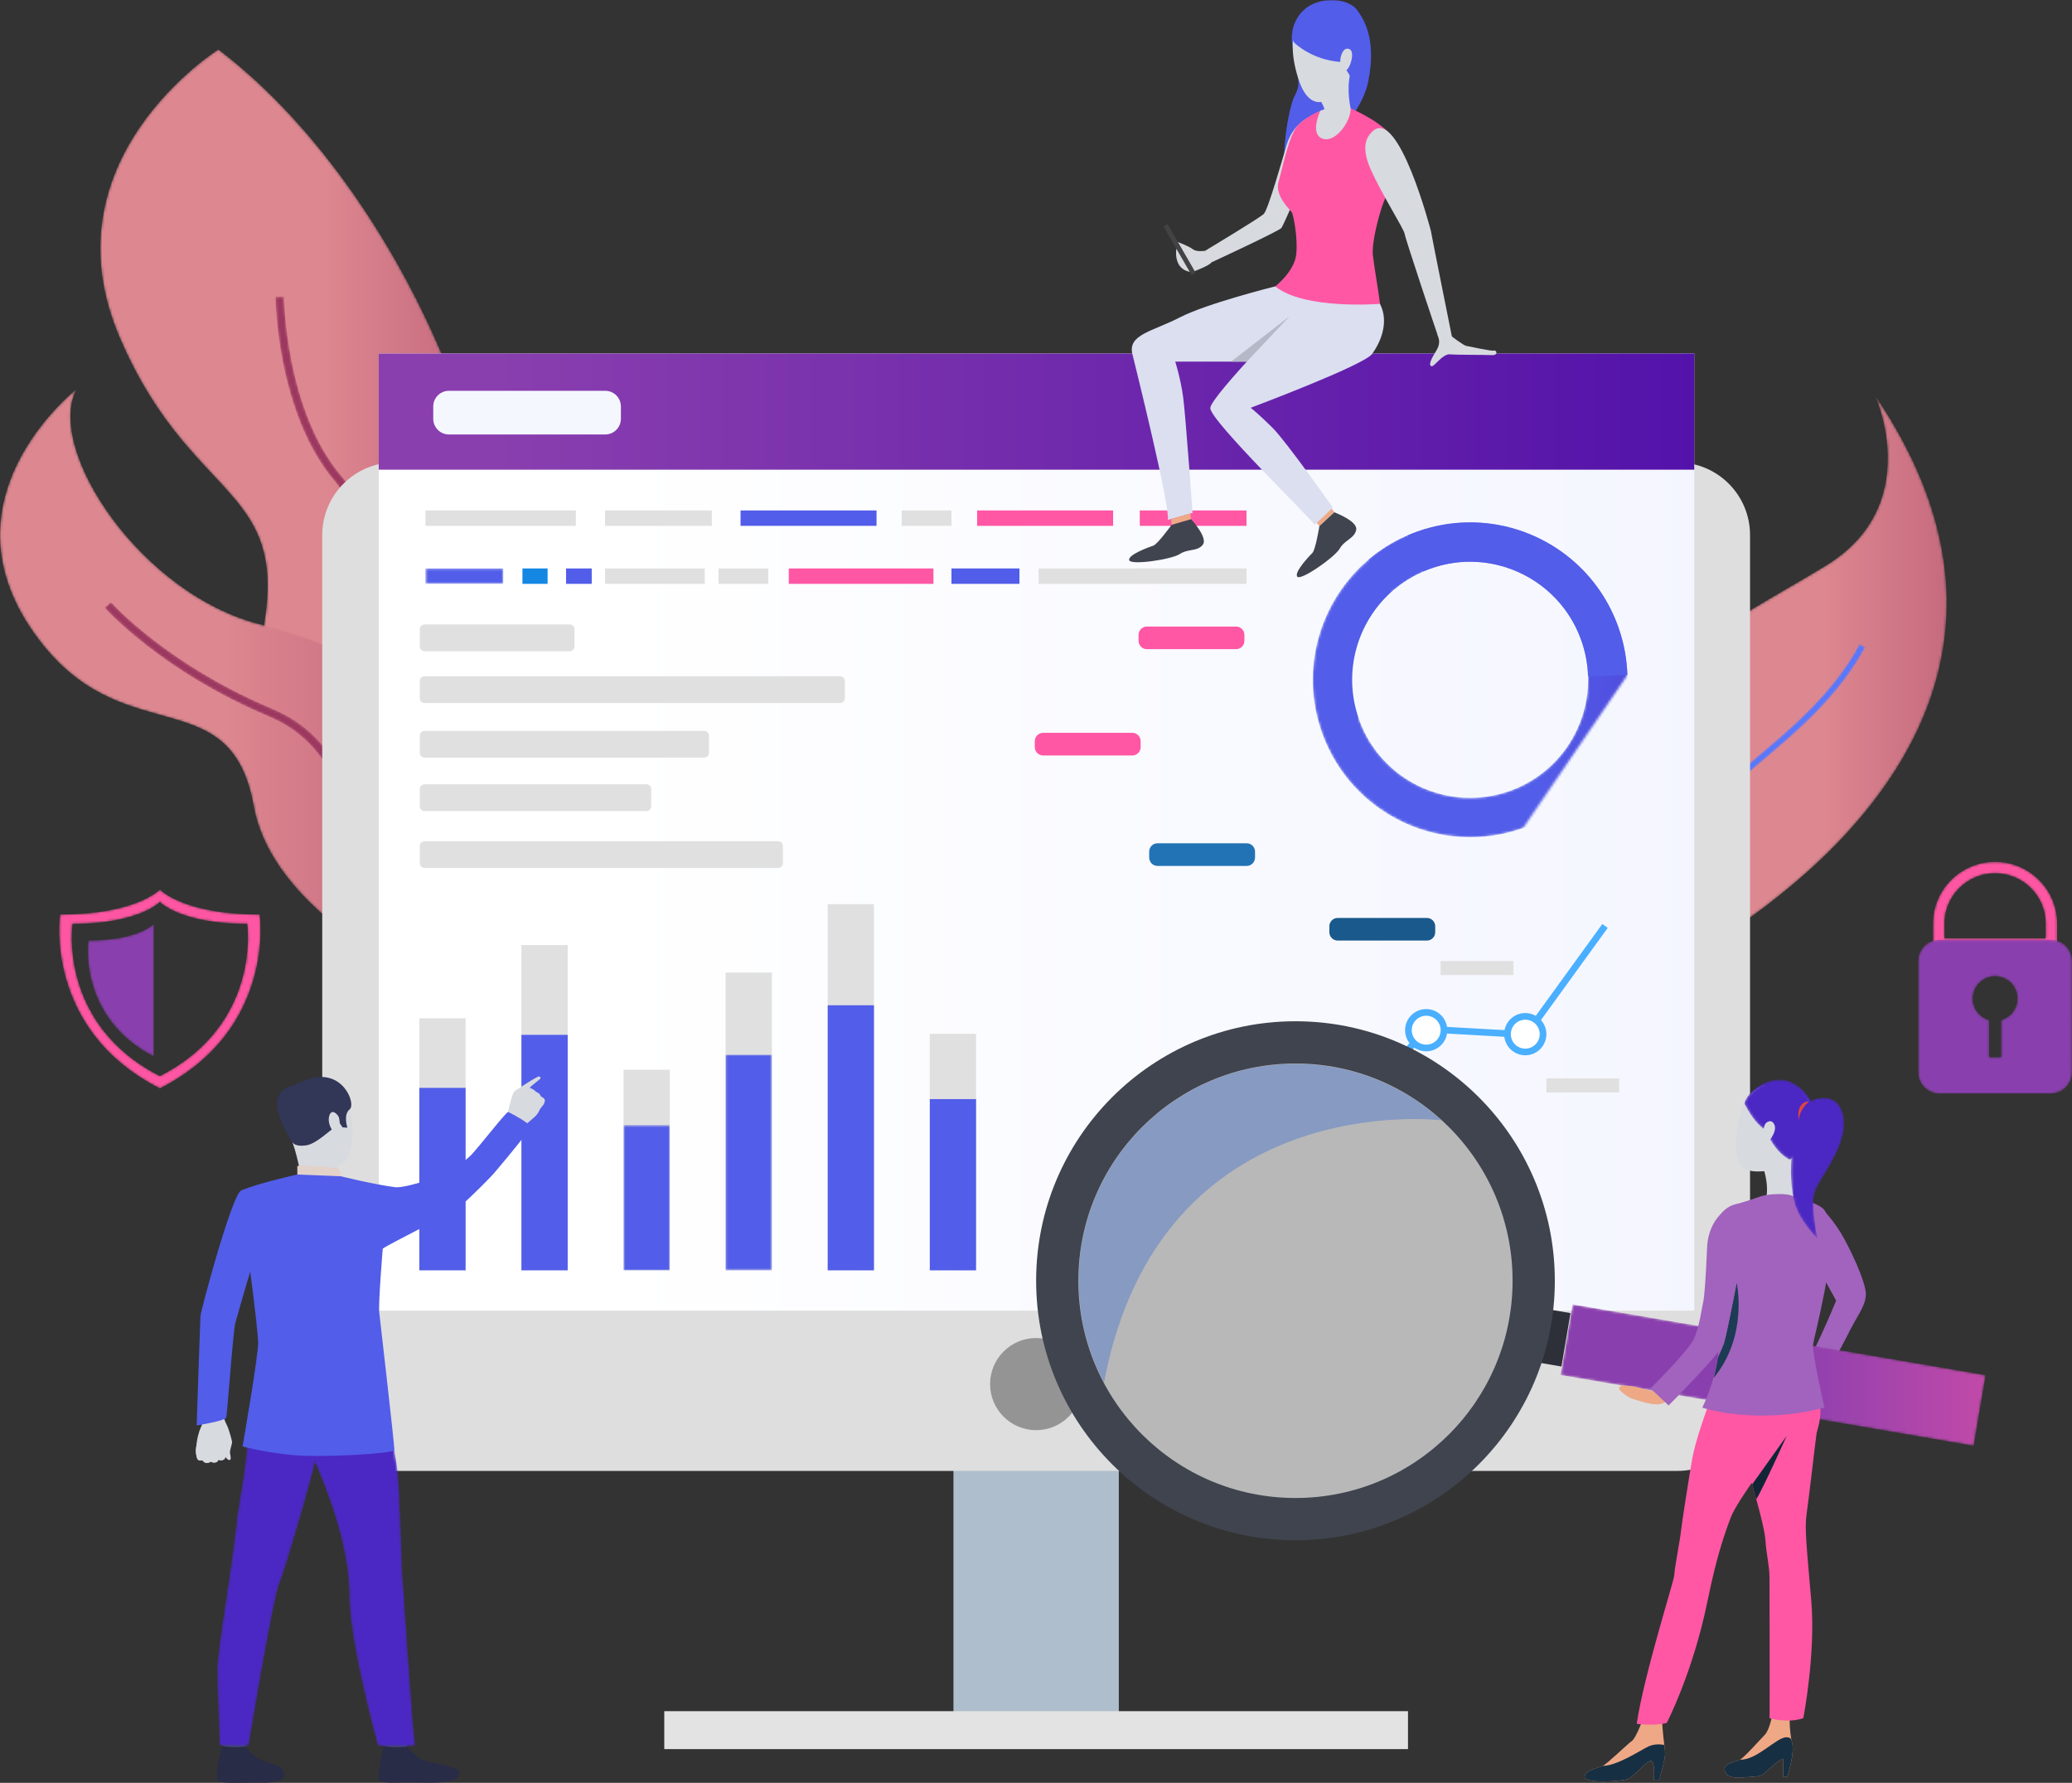 <?xml version="1.0" encoding="UTF-8" standalone="no"?>
<svg
   xmlns:dc="http://purl.org/dc/elements/1.1/"
   xmlns:cc="http://creativecommons.org/ns#"
   xmlns:rdf="http://www.w3.org/1999/02/22-rdf-syntax-ns#"
   xmlns:svg="http://www.w3.org/2000/svg"
   xmlns="http://www.w3.org/2000/svg"
   xmlns:xlink="http://www.w3.org/1999/xlink"
   xmlns:sodipodi="http://sodipodi.sourceforge.net/DTD/sodipodi-0.dtd"
   xmlns:inkscape="http://www.inkscape.org/namespaces/inkscape"
   width="820.608"
   height="705.991"
   viewBox="0 0 820.608 705.991"
   version="1.1"
   id="svg1734"
   sodipodi:docname="web-app-development.svg"
   inkscape:version="0.92.4 (unknown)">
  <rect x="0" y="0" width="820.608" height="705.991" fill="#333333" stroke="none"/>
  <sodipodi:namedview
     pagecolor="#ffffff"
     bordercolor="#666666"
     borderopacity="1"
     objecttolerance="10"
     gridtolerance="10"
     guidetolerance="10"
     inkscape:pageopacity="0"
     inkscape:pageshadow="2"
     inkscape:window-width="1855"
     inkscape:window-height="1056"
     id="namedview1736"
     showgrid="false"
     fit-margin-top="0"
     fit-margin-left="0"
     fit-margin-right="0"
     fit-margin-bottom="0"
     inkscape:zoom="0.914"
     inkscape:cx="410.99943"
     inkscape:cy="353.99989"
     inkscape:window-x="65"
     inkscape:window-y="24"
     inkscape:window-maximized="1"
     inkscape:current-layer="svg1734" />
  <!-- Generator: Sketch 51.3 (57544) - http://www.bohemiancoding.com/sketch -->
  <title
     id="title1304">Web Application</title>
  <desc
     id="desc1306">Created with Sketch.</desc>
  <defs
     id="defs1476">
    <path
       d="M 90.573,67.693 C 51.759,91.767 9.313,106.293 1.159,176.379 c -3.064,26.334 0.84,40.408 9.076,45.899 0.75,0.499 1.541,0.931 2.377,1.297 14.143,6.211 38.382,-7.859 62.632,-27.866 C 116.345,161.773 172.887,93.935 109.597,0.581 110.086,1.656 128.904,43.942 90.573,67.693"
       id="path-1"
       inkscape:connector-curvature="0" />
    <linearGradient
       x1="0.151"
       y1="88.413"
       x2="176.066"
       y2="88.413"
       id="linearGradient-3"
       gradientTransform="matrix(0.784,0,0,1.276,89.001,148.009)"
       gradientUnits="userSpaceOnUse">
      <stop
         stop-color="#DD8790"
         offset="0%"
         id="stop1309" />
      <stop
         stop-color="#9C3860"
         offset="100%"
         id="stop1311" />
    </linearGradient>
    <path
       d="M 50.876,46.396 C 42.485,53.463 34.548,60.13 27.83,67.338 13.601,82.619 4.453,109.437 0.447,123.239 1.197,123.737 1.989,124.169 2.825,124.535 6.722,111.084 15.865,84.012 29.748,69.11 36.347,62.01 44.219,55.396 52.557,48.385 68.63,34.875 85.24,20.907 95.771,1.237 L 93.455,0.014 C 83.171,19.24 66.757,33.056 50.876,46.396"
       id="path-4"
       inkscape:connector-curvature="0" />
    <linearGradient
       x1="-11.882"
       y1="124.392"
       x2="78.116"
       y2="21.082"
       id="linearGradient-6"
       gradientTransform="matrix(0.875,0,0,1.143,89.001,148.009)"
       gradientUnits="userSpaceOnUse">
      <stop
         stop-color="#3FD4E6"
         offset="0%"
         id="stop1315" />
      <stop
         stop-color="#5477FF"
         offset="100%"
         id="stop1317" />
    </linearGradient>
    <path
       d="m 8.526,114.981 c 30.644,70.904 73.948,56.09 52.912,131.443 -18.244,65.43 63.791,122.56 85.73,136.488 3.341,2.105 5.28,3.227 5.28,3.227 0,0 -0.168,-0.633 -0.488,-1.816 C 148.12,369.549 123.113,268.489 148.473,235.436 175.86,199.745 128.458,62.176 47.503,0.578 c 0,0 -69.637,43.503 -38.977,114.403"
       id="path-7"
       inkscape:connector-curvature="0" />
    <linearGradient
       x1="1.146"
       y1="122.811"
       x2="246.034"
       y2="122.811"
       id="linearGradient-9"
       gradientTransform="matrix(0.635,0,0,1.574,89.001,148.009)"
       gradientUnits="userSpaceOnUse">
      <stop
         stop-color="#DD8790"
         offset="0%"
         id="stop1321" />
      <stop
         stop-color="#9C3860"
         offset="100%"
         id="stop1323" />
    </linearGradient>
    <path
       d="M 0.106,0.492 C 0.116,2.394 0.874,47.212 23.76,73.759 38.73,91.158 37.401,122.559 36.117,152.914 35.507,167.392 34.868,182.365 36.087,195.415 c 1.99,21.646 22.512,57.872 39.384,84.458 0.862,1.353 1.724,2.706 2.584,4.044 3.348,2.103 5.291,3.224 5.291,3.224 0,0 -0.168,-0.633 -0.489,-1.814 C 62.859,254.509 41.388,216.379 39.416,195.106 38.224,182.291 38.845,167.421 39.461,153.065 40.775,122.04 42.135,89.969 26.287,71.594 4.217,45.967 3.45,0.912 3.452,0.455 Z"
       id="path-10"
       inkscape:connector-curvature="0" />
    <linearGradient
       x1="125.175"
       y1="155.258"
       x2="57.33"
       y2="48.568"
       id="linearGradient-12"
       gradientTransform="matrix(0.539,0,0,1.856,89.001,148.009)"
       gradientUnits="userSpaceOnUse">
      <stop
         stop-color="#DD8790"
         offset="0%"
         id="stop1327" />
      <stop
         stop-color="#9C3860"
         offset="100%"
         id="stop1329" />
    </linearGradient>
    <path
       d="m 17.39,101.825 c 33.568,41.313 74.183,13.824 83.103,63.424 8.266,45.941 78.622,77.999 105.892,81.815 2.191,0.309 4.094,0.428 5.669,0.361 0,0 -0.725,-0.551 -1.878,-1.644 -6.296,-5.929 -25.695,-27.688 -16.55,-63.64 C 204.458,139.524 152.246,105.119 104.085,93.521 55.935,81.932 17.792,23.812 30.31,0.109 c 0,0 -58.53,45.589 -12.921,101.715"
       id="path-13"
       inkscape:connector-curvature="0" />
    <linearGradient
       x1="-1.3637353e-07"
       y1="114.608"
       x2="229.014"
       y2="114.608"
       id="linearGradient-15"
       gradientTransform="matrix(0.926,0,0,1.08,89.001,148.009)"
       gradientUnits="userSpaceOnUse">
      <stop
         stop-color="#DD8790"
         offset="0%"
         id="stop1333" />
      <stop
         stop-color="#9C3860"
         offset="100%"
         id="stop1335" />
    </linearGradient>
    <path
       d="M 0.44,2.65 C 0.665,2.898 22.72,27.759 65.79,45.861 c 22.548,9.489 29.369,30.735 35.964,51.259 5.815,18.106 11.305,35.206 27.041,43.017 11.87,5.886 24.891,14.891 36.589,23.925 2.191,0.309 4.095,0.428 5.67,0.361 0,0 -0.725,-0.551 -1.878,-1.644 -12.292,-9.599 -26.228,-19.344 -38.882,-25.628 -14.491,-7.189 -19.766,-23.631 -25.362,-41.051 C 98.12,74.842 91.056,52.866 67.088,42.793 24.778,24.994 3.162,0.689 2.959,0.441 Z"
       id="path-16"
       inkscape:connector-curvature="0" />
    <linearGradient
       x1="170.671"
       y1="168.681"
       x2="59.598"
       y2="54.328"
       id="linearGradient-18"
       gradientTransform="matrix(1.02,0,0,0.98,89.001,148.009)"
       gradientUnits="userSpaceOnUse">
      <stop
         stop-color="#DD8790"
         offset="0%"
         id="stop1339" />
      <stop
         stop-color="#9C3860"
         offset="100%"
         id="stop1341" />
    </linearGradient>
    <linearGradient
       x1="127.936"
       y1="386.327"
       x2="572.3"
       y2="386.327"
       id="linearGradient-19"
       gradientTransform="matrix(1.172,0,0,0.853,89.001,148.009)"
       gradientUnits="userSpaceOnUse">
      <stop
         stop-color="#FFFFFF"
         offset="0%"
         id="stop1344" />
      <stop
         stop-color="#F2F4FF"
         offset="100%"
         id="stop1346" />
    </linearGradient>
    <linearGradient
       x1="224.53"
       y1="548.566"
       x2="31.571"
       y2="548.566"
       id="linearGradient-20"
       gradientTransform="matrix(3.365,0,0,0.297,89.001,148.009)"
       gradientUnits="userSpaceOnUse">
      <stop
         stop-color="#3F02A8"
         offset="0%"
         id="stop1349" />
      <stop
         stop-color="#8A3FAE"
         offset="100%"
         id="stop1351" />
    </linearGradient>
    <polygon
       id="path-21"
       points="820.611,706 820.611,0.01 0,0.01 0,706 " />
    <path
       d="m 0.777,10.133 c 0,0 -6.728,45.298 39.536,68.901 46.262,-23.604 39.536,-68.901 39.536,-68.901 -30.385,0 -39.536,-9.899 -39.536,-9.899 0,0 -9.151,9.899 -39.536,9.899 m 4.949,3.694 c 26.582,0 34.586,-8.658 34.586,-8.658 0,0 8.005,8.658 34.586,8.658 0,0 5.883,39.623 -34.586,60.275 C -0.156,53.45 5.726,13.826 5.726,13.826"
       id="path-23"
       inkscape:connector-curvature="0" />
    <linearGradient
       x1="0.432"
       y1="39.874"
       x2="79.708"
       y2="39.874"
       id="linearGradient-25"
       gradientTransform="matrix(1.006,0,0,0.994,89.001,148.009)"
       gradientUnits="userSpaceOnUse">
      <stop
         stop-color="#FF56A3"
         offset="0%"
         id="stop1356" />
      <stop
         stop-color="#8A3FAE"
         offset="100%"
         id="stop1358" />
    </linearGradient>
    <path
       d="m 0.993,7.444 c 0,0 -4.41,30.199 25.928,45.937 V 0.844 c 0,0 -5.999,6.6 -25.928,6.6"
       id="path-26"
       inkscape:connector-curvature="0" />
    <linearGradient
       x1="57.494"
       y1="19.13"
       x2="-8.378"
       y2="19.13"
       id="linearGradient-28"
       gradientTransform="matrix(0.706,0,0,1.417,89.001,148.009)"
       gradientUnits="userSpaceOnUse">
      <stop
         stop-color="#FF56A3"
         offset="0%"
         id="stop1362" />
      <stop
         stop-color="#8A3FAE"
         offset="100%"
         id="stop1364" />
    </linearGradient>
    <path
       d="M 0.565,24.699 V 35.079 H 49.729 V 24.699 C 49.729,11.243 38.703,0.295 25.147,0.295 11.593,0.295 0.565,11.243 0.565,24.699 Z m 4.555,0 c 0,-10.966 8.984,-19.885 20.027,-19.885 11.045,0 20.031,8.919 20.031,19.885 V 30.561 H 5.12 Z"
       id="path-29"
       inkscape:connector-curvature="0" />
    <linearGradient
       x1="0.476"
       y1="21.028"
       x2="41.829"
       y2="21.028"
       id="linearGradient-31"
       gradientTransform="matrix(1.189,0,0,0.841,89.001,148.009)"
       gradientUnits="userSpaceOnUse">
      <stop
         stop-color="#FF56A3"
         offset="0%"
         id="stop1368" />
      <stop
         stop-color="#8A3FAE"
         offset="100%"
         id="stop1370" />
    </linearGradient>
    <path
       d="m 9.082,0.132 c -4.634,0 -8.393,3.756 -8.393,8.389 v 44.139 c 0,4.634 3.758,8.391 8.393,8.391 H 53.219 c 4.632,0 8.389,-3.756 8.389,-8.391 V 8.521 c 0,-4.632 -3.756,-8.389 -8.389,-8.389 z M 28.791,31.937 c -3.731,-1.036 -6.475,-4.445 -6.475,-8.505 0,-4.879 3.955,-8.834 8.834,-8.834 4.879,0 8.834,3.955 8.834,8.834 0,4.06 -2.74,7.469 -6.471,8.505 v 14.644 h -4.721 z"
       id="path-32"
       inkscape:connector-curvature="0" />
    <linearGradient
       x1="93.386"
       y1="30.591"
       x2="-14.873"
       y2="30.591"
       id="linearGradient-34"
       gradientUnits="userSpaceOnUse"
       gradientTransform="translate(89.001,148.009)">
      <stop
         stop-color="#FF56A3"
         offset="0%"
         id="stop1374" />
      <stop
         stop-color="#8A3FAE"
         offset="100%"
         id="stop1376" />
    </linearGradient>
    <linearGradient
       x1="176.906"
       y1="54.844"
       x2="213.28"
       y2="54.844"
       id="linearGradient-35"
       gradientTransform="matrix(0.504,0,0,1.986,89.001,148.009)"
       gradientUnits="userSpaceOnUse">
      <stop
         stop-color="#525DE9"
         offset="0%"
         id="stop1379" />
      <stop
         stop-color="#4B28C3"
         offset="100%"
         id="stop1381" />
    </linearGradient>
    <linearGradient
       x1="292.208"
       y1="43.621"
       x2="333.531"
       y2="43.621"
       id="linearGradient-36"
       gradientTransform="matrix(0.443,0,0,2.256,89.001,148.009)"
       gradientUnits="userSpaceOnUse">
      <stop
         stop-color="#525DE9"
         offset="0%"
         id="stop1384" />
      <stop
         stop-color="#4B28C3"
         offset="100%"
         id="stop1386" />
    </linearGradient>
    <polygon
       id="path-37"
       points="19.092,0.517 19.092,58.015 0.777,58.015 0.777,0.517 " />
    <linearGradient
       x1="1.375"
       y1="16.517"
       x2="33.828"
       y2="16.517"
       id="linearGradient-39"
       gradientTransform="matrix(0.564,0,0,1.772,89.001,148.009)"
       gradientUnits="userSpaceOnUse">
      <stop
         stop-color="#525DE9"
         offset="0%"
         id="stop1390" />
      <stop
         stop-color="#4B28C3"
         offset="100%"
         id="stop1392" />
    </linearGradient>
    <polygon
       id="path-40"
       points="18.451,0.022 18.451,85.384 0.135,85.384 0.135,0.022 " />
    <linearGradient
       x1="0.293"
       y1="19.781"
       x2="39.832"
       y2="19.781"
       id="linearGradient-42"
       gradientTransform="matrix(0.463,0,0,2.159,89.001,148.009)"
       gradientUnits="userSpaceOnUse">
      <stop
         stop-color="#525DE9"
         offset="0%"
         id="stop1396" />
      <stop
         stop-color="#4B28C3"
         offset="100%"
         id="stop1398" />
    </linearGradient>
    <linearGradient
       x1="600.382"
       y1="38.669"
       x2="644.224"
       y2="38.669"
       id="linearGradient-43"
       gradientTransform="matrix(0.418,0,0,2.394,89.001,148.009)"
       gradientUnits="userSpaceOnUse">
      <stop
         stop-color="#525DE9"
         offset="0%"
         id="stop1401" />
      <stop
         stop-color="#4B28C3"
         offset="100%"
         id="stop1403" />
    </linearGradient>
    <linearGradient
       x1="560.341"
       y1="57.767"
       x2="595.578"
       y2="57.767"
       id="linearGradient-44"
       gradientTransform="matrix(0.52,0,0,1.924,89.001,148.009)"
       gradientUnits="userSpaceOnUse">
      <stop
         stop-color="#525DE9"
         offset="0%"
         id="stop1406" />
      <stop
         stop-color="#4B28C3"
         offset="100%"
         id="stop1408" />
    </linearGradient>
    <path
       d="M 11.755,25.695 C 12.382,37.791 8.715,50.998 7.456,63.633 6.052,77.72 0.307,111.069 0.1,118.605 c -0.211,7.536 0.892,31.596 0.892,31.596 l 11.5,0.265 c 0,0 9.66,-58.303 12.159,-64.252 2.503,-5.947 14.908,-48.358 15.326,-53.117 C 40.393,28.337 19.512,0.218 19.512,0.218 c 0,0 -8.382,13.382 -7.757,25.476"
       id="path-45"
       inkscape:connector-curvature="0" />
    <linearGradient
       x1="0.139"
       y1="38.831"
       x2="77.576"
       y2="38.831"
       id="linearGradient-47"
       gradientTransform="matrix(0.515,0,0,1.94,89.001,148.009)"
       gradientUnits="userSpaceOnUse">
      <stop
         stop-color="#4B28C3"
         offset="0%"
         id="stop1412" />
      <stop
         stop-color="#3F02A8"
         offset="100%"
         id="stop1414" />
    </linearGradient>
    <path
       d="M 0.643,2.494 C 4.133,26.046 17.131,26.346 22.808,39.042 28.486,51.735 37.285,74.323 37.285,93.563 c 0,19.238 11.385,59.903 11.385,59.903 H 63.506 C 62.387,146.451 58.879,90.651 58.457,86.025 58.036,81.397 57.476,52.965 56.633,45.56 55.794,38.157 49.418,4.993 49.418,4.993 47.392,1.789 38.126,0.875 28.205,0.875 c -13.201,0 -27.562,1.619 -27.562,1.619"
       id="path-48"
       inkscape:connector-curvature="0" />
    <linearGradient
       x1="1"
       y1="49.531"
       x2="98.94"
       y2="49.531"
       id="linearGradient-50"
       gradientTransform="matrix(0.642,0,0,1.558,89.001,148.009)"
       gradientUnits="userSpaceOnUse">
      <stop
         stop-color="#4B28C3"
         offset="0%"
         id="stop1418" />
      <stop
         stop-color="#3F02A8"
         offset="100%"
         id="stop1420" />
    </linearGradient>
    <path
       d="M 19.245,78.594 C 27.932,102.895 54.666,115.551 78.958,106.86 98.513,99.862 110.523,81.164 109.929,61.46 109.784,56.689 108.903,51.858 107.208,47.119 102.079,32.767 90.651,22.476 77.147,18.248 67.794,15.318 57.442,15.297 47.498,18.854 c -0.989,0.356 -1.961,0.741 -2.911,1.154 -4.308,1.868 -8.206,4.328 -11.631,7.242 M 84.206,121.547 C 51.808,133.138 16.151,116.261 4.561,83.849 -4.413,58.74 3.688,31.675 22.854,15.365 27.422,11.475 32.618,8.2 38.363,5.704 39.63,5.155 40.928,4.64 42.245,4.169 55.51,-0.578 69.317,-0.552 81.796,3.357 99.803,8.995 115.044,22.724 121.89,41.868 c 2.258,6.321 3.435,12.761 3.626,19.125"
       id="path-51"
       inkscape:connector-curvature="0" />
    <linearGradient
       x1="0.907"
       y1="62.843"
       x2="125.572"
       y2="62.843"
       id="linearGradient-53"
       gradientTransform="matrix(1,0,0,1,89.001,148.009)"
       gradientUnits="userSpaceOnUse">
      <stop
         stop-color="#525DE9"
         offset="0%"
         id="stop1424" />
      <stop
         stop-color="#4B28C3"
         offset="100%"
         id="stop1426" />
    </linearGradient>
    <path
       d="M 0.397,10.498 C 4.965,6.608 10.161,3.332 15.906,0.837 L 22.13,15.141 c -4.308,1.868 -8.206,4.328 -11.631,7.242 z"
       id="path-54"
       inkscape:connector-curvature="0" />
    <linearGradient
       x1="0.395"
       y1="11.66"
       x2="22.034"
       y2="11.66"
       id="linearGradient-56"
       gradientTransform="matrix(1.004,0,0,0.996,89.001,148.009)"
       gradientUnits="userSpaceOnUse">
      <stop
         stop-color="#525DE9"
         offset="0%"
         id="stop1430" />
      <stop
         stop-color="#4B28C3"
         offset="100%"
         id="stop1432" />
    </linearGradient>
    <polygon
       id="path-57"
       points="820.611,706 820.611,0.01 0,0.01 0,706 " />
    <polygon
       id="path-59"
       points="163.667,56.526 168.404,28.553 4.823,0.535 0.086,28.51 " />
    <linearGradient
       x1="97.129"
       y1="49.467"
       x2="0.05"
       y2="49.467"
       id="linearGradient-61"
       gradientTransform="matrix(1.734,0,0,0.577,89.001,148.009)"
       gradientUnits="userSpaceOnUse">
      <stop
         stop-color="#FF56A3"
         offset="0%"
         id="stop1437" />
      <stop
         stop-color="#8A3FAE"
         offset="100%"
         id="stop1439" />
    </linearGradient>
    <path
       d="m 0.841,9.957 c 0,0 3.668,7.873 8.477,10.617 0,0 3.015,8.365 9.54,11.75 0,0 17.317,-11.513 7.268,-25.196 C 22.562,2.274 18.486,0.515 14.661,0.515 7.704,0.513 1.573,6.334 0.841,9.957"
       id="path-62"
       inkscape:connector-curvature="0" />
    <linearGradient
       x1="0.89"
       y1="15.52"
       x2="30.958"
       y2="15.52"
       id="linearGradient-64"
       gradientTransform="matrix(0.945,0,0,1.058,89.001,148.009)"
       gradientUnits="userSpaceOnUse">
      <stop
         stop-color="#4B28C3"
         offset="0%"
         id="stop1443" />
      <stop
         stop-color="#3F02A8"
         offset="100%"
         id="stop1445" />
    </linearGradient>
    <path
       d="M 7.016,2.492 C -1.226,15.673 -0.454,35.11 1.844,42.817 c 2.093,7.017 9.008,13.725 9.008,13.725 0,0 -2.923,-13.189 -0.91,-18.814 C 11.959,32.099 23.453,19.014 21.095,7.762 19.92,2.162 16.522,0.682 13.358,0.682 c -3.197,0 -6.154,1.51 -6.342,1.81"
       id="path-65"
       inkscape:connector-curvature="0" />
    <linearGradient
       x1="0.481"
       y1="17.592"
       x2="34.826"
       y2="17.592"
       id="linearGradient-67"
       gradientTransform="matrix(0.615,0,0,1.626,89.001,148.009)"
       gradientUnits="userSpaceOnUse">
      <stop
         stop-color="#4B28C3"
         offset="0%"
         id="stop1449" />
      <stop
         stop-color="#3F02A8"
         offset="100%"
         id="stop1451" />
    </linearGradient>
    <polygon
       id="path-68"
       points="820.611,706 820.611,0.01 0,0.01 0,706 " />
    <linearGradient
       x1="98.702"
       y1="609.726"
       x2="116.827"
       y2="609.726"
       id="linearGradient-70"
       gradientTransform="matrix(2.971,0,0,0.337,89.001,148.009)"
       gradientUnits="userSpaceOnUse">
      <stop
         stop-color="#525DE9"
         offset="0%"
         id="stop1455" />
      <stop
         stop-color="#4B28C3"
         offset="100%"
         id="stop1457" />
    </linearGradient>
    <polygon
       id="path-71"
       points="31.233,0.207 31.233,6.307 0.391,6.307 0.391,0.207 " />
    <linearGradient
       x1="0.174"
       y1="7.322"
       x2="13.89"
       y2="7.322"
       id="linearGradient-73"
       gradientTransform="matrix(2.249,0,0,0.445,89.001,148.009)"
       gradientUnits="userSpaceOnUse">
      <stop
         stop-color="#525DE9"
         offset="0%"
         id="stop1461" />
      <stop
         stop-color="#4B28C3"
         offset="100%"
         id="stop1463" />
    </linearGradient>
    <linearGradient
       x1="173.703"
       y1="294.474"
       x2="181.576"
       y2="294.474"
       id="linearGradient-74"
       gradientTransform="matrix(1.291,0,0,0.775,89.001,148.009)"
       gradientUnits="userSpaceOnUse">
      <stop
         stop-color="#525DE9"
         offset="0%"
         id="stop1466" />
      <stop
         stop-color="#4B28C3"
         offset="100%"
         id="stop1468" />
    </linearGradient>
    <linearGradient
       x1="179.344"
       y1="479.392"
       x2="192.161"
       y2="479.392"
       id="linearGradient-75"
       gradientTransform="matrix(2.101,0,0,0.476,89.001,148.009)"
       gradientUnits="userSpaceOnUse">
      <stop
         stop-color="#525DE9"
         offset="0%"
         id="stop1471" />
      <stop
         stop-color="#4B28C3"
         offset="100%"
         id="stop1473" />
    </linearGradient>
  </defs>
  <g
     id="Web-Application"
     style="fill:none;fill-rule:evenodd;stroke:none;stroke-width:1"
     transform="translate(-89.001,-148.009)">
    <g
       id="Group-245"
       transform="translate(89,148)">
      <g
         id="Group-3"
         transform="translate(633,156)">
        <mask
           id="mask-2"
           fill="white">
          <use
             xlink:href="#path-1"
             id="use1478"
             x="0"
             y="0"
             width="100%"
             height="100%" />
        </mask>
        <g
           id="Clip-2" />
        <path
           d="M 90.573,67.693 C 51.759,91.767 9.313,106.293 1.159,176.379 c -3.064,26.334 0.84,40.408 9.076,45.899 0.75,0.499 1.541,0.931 2.377,1.297 14.143,6.211 38.382,-7.859 62.632,-27.866 C 116.345,161.773 172.887,93.935 109.597,0.581 110.086,1.656 128.904,43.942 90.573,67.693"
           id="Fill-1"
           mask="url(#mask-2)"
           inkscape:connector-curvature="0"
           style="fill:url(#linearGradient-3)" />
      </g>
      <g
         id="Group-6"
         transform="translate(643,255)">
        <mask
           id="mask-5"
           fill="white">
          <use
             xlink:href="#path-4"
             id="use1484"
             x="0"
             y="0"
             width="100%"
             height="100%" />
        </mask>
        <g
           id="Clip-5" />
        <path
           d="M 50.876,46.396 C 42.485,53.463 34.548,60.13 27.83,67.338 13.601,82.619 4.453,109.437 0.447,123.239 1.197,123.737 1.989,124.169 2.825,124.535 6.722,111.084 15.865,84.012 29.748,69.11 36.347,62.01 44.219,55.396 52.557,48.385 68.63,34.875 85.24,20.907 95.771,1.237 L 93.455,0.014 C 83.171,19.24 66.757,33.056 50.876,46.396"
           id="Fill-4"
           mask="url(#mask-5)"
           inkscape:connector-curvature="0"
           style="fill:url(#linearGradient-6)" />
      </g>
      <g
         id="Group-9"
         transform="translate(39,19)">
        <mask
           id="mask-8"
           fill="white">
          <use
             xlink:href="#path-7"
             id="use1490"
             x="0"
             y="0"
             width="100%"
             height="100%" />
        </mask>
        <g
           id="Clip-8" />
        <path
           d="m 8.526,114.981 c 30.644,70.904 73.948,56.09 52.912,131.443 -18.244,65.43 63.791,122.56 85.73,136.488 3.341,2.105 5.28,3.227 5.28,3.227 0,0 -0.168,-0.633 -0.488,-1.816 C 148.12,369.549 123.113,268.489 148.473,235.436 175.86,199.745 128.458,62.176 47.503,0.578 c 0,0 -69.637,43.503 -38.977,114.403"
           id="Fill-7"
           mask="url(#mask-8)"
           inkscape:connector-curvature="0"
           style="fill:url(#linearGradient-9)" />
      </g>
      <g
         id="Group-12"
         transform="translate(109,117)">
        <mask
           id="mask-11"
           fill="white">
          <use
             xlink:href="#path-10"
             id="use1496"
             x="0"
             y="0"
             width="100%"
             height="100%" />
        </mask>
        <g
           id="Clip-11" />
        <path
           d="M 0.106,0.492 C 0.116,2.394 0.874,47.212 23.76,73.759 38.73,91.158 37.401,122.559 36.117,152.914 35.507,167.392 34.868,182.365 36.087,195.415 c 1.99,21.646 22.512,57.872 39.384,84.458 0.862,1.353 1.724,2.706 2.584,4.044 3.348,2.103 5.291,3.224 5.291,3.224 0,0 -0.168,-0.633 -0.489,-1.814 C 62.859,254.509 41.388,216.379 39.416,195.106 38.224,182.291 38.845,167.421 39.461,153.065 40.775,122.04 42.135,89.969 26.287,71.594 4.217,45.967 3.45,0.912 3.452,0.455 Z"
           id="Fill-10"
           mask="url(#mask-11)"
           inkscape:connector-curvature="0"
           style="fill:url(#linearGradient-12)" />
      </g>
      <g
         id="Group-15"
         transform="translate(0,154)">
        <mask
           id="mask-14"
           fill="white">
          <use
             xlink:href="#path-13"
             id="use1502"
             x="0"
             y="0"
             width="100%"
             height="100%" />
        </mask>
        <g
           id="Clip-14" />
        <path
           d="m 17.39,101.825 c 33.568,41.313 74.183,13.824 83.103,63.424 8.266,45.941 78.622,77.999 105.892,81.815 2.191,0.309 4.094,0.428 5.669,0.361 0,0 -0.725,-0.551 -1.878,-1.644 -6.296,-5.929 -25.695,-27.688 -16.55,-63.64 C 204.458,139.524 152.246,105.119 104.085,93.521 55.935,81.932 17.792,23.812 30.31,0.109 c 0,0 -58.53,45.589 -12.921,101.715"
           id="Fill-13"
           mask="url(#mask-14)"
           inkscape:connector-curvature="0"
           style="fill:url(#linearGradient-15)" />
      </g>
      <g
         id="Group-18"
         transform="translate(41,238)">
        <mask
           id="mask-17"
           fill="white">
          <use
             xlink:href="#path-16"
             id="use1508"
             x="0"
             y="0"
             width="100%"
             height="100%" />
        </mask>
        <g
           id="Clip-17" />
        <path
           d="M 0.44,2.65 C 0.665,2.898 22.72,27.759 65.79,45.861 c 22.548,9.489 29.369,30.735 35.964,51.259 5.815,18.106 11.305,35.206 27.041,43.017 11.87,5.886 24.891,14.891 36.589,23.925 2.191,0.309 4.095,0.428 5.67,0.361 0,0 -0.725,-0.551 -1.878,-1.644 -12.292,-9.599 -26.228,-19.344 -38.882,-25.628 -14.491,-7.189 -19.766,-23.631 -25.362,-41.051 C 98.12,74.842 91.056,52.866 67.088,42.793 24.778,24.994 3.162,0.689 2.959,0.441 Z"
           id="Fill-16"
           mask="url(#mask-17)"
           inkscape:connector-curvature="0"
           style="fill:url(#linearGradient-18)" />
      </g>
      <g
         id="Group-22"
         transform="translate(127,183)">
        <polygon
           id="Fill-19"
           points="316.104,303.558 250.618,303.558 250.618,502.685 316.104,502.685 "
           style="fill:#aebecc" />
        <path
           d="m 29.382,399.48 h 507.956 c 15.886,0 28.763,-12.893 28.763,-28.795 V 28.91 c 0,-15.902 -12.877,-28.793 -28.763,-28.793 H 29.382 C 13.498,0.117 0.621,13.008 0.621,28.91 V 370.685 c 0,15.902 12.877,28.795 28.761,28.795"
           id="Fill-21"
           inkscape:connector-curvature="0"
           style="fill:#dedede" />
      </g>
      <polygon
         id="Fill-23"
         points="671,140 150,140 150,519 671,519 "
         style="fill:url(#linearGradient-19)" />
      <polygon
         id="Fill-25"
         points="671,140 150,140 150,186 671,186 "
         style="fill:url(#linearGradient-20)" />
      <g
         id="Group-32">
        <path
           d="m 392.124,548.094 c 0,10.076 8.165,18.246 18.236,18.246 10.071,0 18.238,-8.171 18.238,-18.246 0,-10.076 -8.167,-18.245 -18.238,-18.245 -10.071,0 -18.236,8.169 -18.236,18.245"
           id="Fill-27"
           inkscape:connector-curvature="0"
           style="fill:#949494" />
        <mask
           id="mask-22"
           fill="white">
          <use
             xlink:href="#path-21"
             id="use1520"
             x="0"
             y="0"
             width="100%"
             height="100%" />
        </mask>
        <g
           id="Clip-30" />
        <polygon
           id="Fill-29"
           mask="url(#mask-22)"
           points="557.637,677.619 263.084,677.619 263.084,692.639 557.637,692.639 "
           style="fill:#e3e3e3" />
        <path
           d="m 239.692,172.058 h -61.892 c -3.433,0 -6.214,-2.785 -6.214,-6.219 v -4.86 c 0,-3.434 2.782,-6.217 6.214,-6.217 h 61.892 c 3.433,0 6.214,2.783 6.214,6.217 v 4.86 c 0,3.434 -2.782,6.219 -6.214,6.219"
           id="Fill-31"
           mask="url(#mask-22)"
           inkscape:connector-curvature="0"
           style="fill:#f5f7ff" />
      </g>
      <g
         id="Group-35"
         transform="translate(23,352)">
        <mask
           id="mask-24"
           fill="white">
          <use
             xlink:href="#path-23"
             id="use1527"
             x="0"
             y="0"
             width="100%"
             height="100%" />
        </mask>
        <g
           id="Clip-34" />
        <path
           d="m 0.777,10.133 c 0,0 -6.728,45.298 39.536,68.901 46.262,-23.604 39.536,-68.901 39.536,-68.901 -30.385,0 -39.536,-9.899 -39.536,-9.899 0,0 -9.151,9.899 -39.536,9.899 m 4.949,3.694 c 26.582,0 34.586,-8.658 34.586,-8.658 0,0 8.005,8.658 34.586,8.658 0,0 5.883,39.623 -34.586,60.275 C -0.156,53.45 5.726,13.826 5.726,13.826"
           id="Fill-33"
           mask="url(#mask-24)"
           inkscape:connector-curvature="0"
           style="fill:url(#linearGradient-25)" />
      </g>
      <g
         id="Group-38"
         transform="translate(34,365)">
        <mask
           id="mask-27"
           fill="white">
          <use
             xlink:href="#path-26"
             id="use1533"
             x="0"
             y="0"
             width="100%"
             height="100%" />
        </mask>
        <g
           id="Clip-37" />
        <path
           d="m 0.993,7.444 c 0,0 -4.41,30.199 25.928,45.937 V 0.844 c 0,0 -5.999,6.6 -25.928,6.6"
           id="Fill-36"
           mask="url(#mask-27)"
           inkscape:connector-curvature="0"
           style="fill:url(#linearGradient-28)" />
      </g>
      <g
         id="Group-41"
         transform="translate(765,341)">
        <mask
           id="mask-30"
           fill="white">
          <use
             xlink:href="#path-29"
             id="use1539"
             x="0"
             y="0"
             width="100%"
             height="100%" />
        </mask>
        <g
           id="Clip-40" />
        <path
           d="M 0.565,24.699 V 35.079 H 49.729 V 24.699 C 49.729,11.243 38.703,0.295 25.147,0.295 11.593,0.295 0.565,11.243 0.565,24.699 Z m 4.555,0 c 0,-10.966 8.984,-19.885 20.027,-19.885 11.045,0 20.031,8.919 20.031,19.885 V 30.561 H 5.12 Z"
           id="Fill-39"
           mask="url(#mask-30)"
           inkscape:connector-curvature="0"
           style="fill:url(#linearGradient-31)" />
      </g>
      <g
         id="Group-44"
         transform="translate(759,372)">
        <mask
           id="mask-33"
           fill="white">
          <use
             xlink:href="#path-32"
             id="use1545"
             x="0"
             y="0"
             width="100%"
             height="100%" />
        </mask>
        <g
           id="Clip-43" />
        <path
           d="m 9.082,0.132 c -4.634,0 -8.393,3.756 -8.393,8.389 v 44.139 c 0,4.634 3.758,8.391 8.393,8.391 H 53.219 c 4.632,0 8.389,-3.756 8.389,-8.391 V 8.521 c 0,-4.632 -3.756,-8.389 -8.389,-8.389 z M 28.791,31.937 c -3.731,-1.036 -6.475,-4.445 -6.475,-8.505 0,-4.879 3.955,-8.834 8.834,-8.834 4.879,0 8.834,3.955 8.834,8.834 0,4.06 -2.74,7.469 -6.471,8.505 v 14.644 h -4.721 z"
           id="Fill-42"
           mask="url(#mask-33)"
           inkscape:connector-curvature="0"
           style="fill:url(#linearGradient-34)" />
      </g>
      <g
         id="Group-75"
         transform="translate(77,358)">
        <polygon
           id="Fill-45"
           points="107.394,45.25 89.079,45.25 89.079,145.038 107.394,145.038 "
           style="fill:#e0e0e0" />
        <polygon
           id="Fill-47"
           points="147.828,16.243 129.512,16.243 129.512,145.038 147.828,145.038 "
           style="fill:#e0e0e0" />
        <polygon
           id="Fill-48"
           points="188.262,65.612 169.946,65.612 169.946,145.038 188.262,145.038 "
           style="fill:#e0e0e0" />
        <polygon
           id="Fill-49"
           points="228.696,27.119 210.38,27.119 210.38,145.036 228.696,145.036 "
           style="fill:#e0e0e0" />
        <polygon
           id="Fill-50"
           points="269.13,0.063 250.814,0.063 250.814,145.036 269.13,145.036 "
           style="fill:#e0e0e0" />
        <polygon
           id="Fill-51"
           points="309.564,51.385 291.248,51.385 291.248,145.036 309.564,145.036 "
           style="fill:#e0e0e0" />
        <polygon
           id="Fill-52"
           points="107.394,72.798 89.079,72.798 89.079,145.036 107.394,145.036 "
           style="fill:url(#linearGradient-35)" />
        <polygon
           id="Fill-54"
           points="147.828,51.799 129.512,51.799 129.512,145.036 147.828,145.036 "
           style="fill:url(#linearGradient-36)" />
        <g
           id="Group-58"
           transform="translate(169.17,87.022)">
          <mask
             id="mask-38"
             fill="white">
            <use
               xlink:href="#path-37"
               id="use1559"
               x="0"
               y="0"
               width="100%"
               height="100%" />
          </mask>
          <g
             id="Clip-57" />
          <polygon
             id="Fill-56"
             mask="url(#mask-38)"
             points="19.092,0.517 0.777,0.517 0.777,58.015 19.092,58.015 "
             style="fill:url(#linearGradient-39)" />
        </g>
        <g
           id="Group-61"
           transform="translate(210.245,59.652)">
          <mask
             id="mask-41"
             fill="white">
            <use
               xlink:href="#path-40"
               id="use1565"
               x="0"
               y="0"
               width="100%"
               height="100%" />
          </mask>
          <g
             id="Clip-60" />
          <polygon
             id="Fill-59"
             mask="url(#mask-41)"
             points="18.451,0.022 0.135,0.022 0.135,85.384 18.451,85.384 "
             style="fill:url(#linearGradient-42)" />
        </g>
        <polygon
           id="Fill-62"
           points="269.13,40.09 250.814,40.09 250.814,145.038 269.13,145.038 "
           style="fill:url(#linearGradient-43)" />
        <polygon
           id="Fill-64"
           points="309.564,77.242 291.248,77.242 291.248,145.038 309.564,145.038 "
           style="fill:url(#linearGradient-44)" />
        <path
           d="m 10.494,200.109 c 0,0 1.062,1.74 1.195,3.157 0.106,1.122 1.05,2.802 1.459,3.726 0.409,0.929 1.725,5.124 1.772,6.215 0.02,0.448 -0.978,3.261 -0.835,4.16 0.141,0.899 0.655,2.682 -0.153,2.802 -0.81,0.117 -1.725,-1.343 -1.725,-1.343 0,0 0.076,0.829 -0.608,1.144 -1.33,0.618 -2.034,0.074 -2.034,0.074 0,0 -0.491,0.911 -1.107,1.034 -1.357,0.27 -2.022,-0.274 -2.022,-0.274 0,0 -0.599,0.512 -1.537,0.495 -1.201,-0.025 -1.704,-1.062 -1.704,-1.062 0,0 -1.522,0.309 -1.962,-0.401 -0.44,-0.708 -0.364,-1.464 -0.548,-2.108 -0.182,-0.641 -0.045,-6.444 1.929,-10.62 1.972,-4.178 -0.503,-8.252 -0.503,-8.252 z"
           id="Fill-66"
           inkscape:connector-curvature="0"
           style="fill:#d7dadf" />
        <path
           d="m 12.421,218.283 c 0,0 0.135,-5.204 -1.234,-6.313 -1.371,-1.109 -1.528,0.77 -1.528,0.77 0,0 0.186,-1.857 -1.312,-2.108 -1.496,-0.25 -1.559,1.955 -1.559,1.955 0,0 -0.246,-1.433 -1.819,-1.138 -1.575,0.293 -1.199,2.121 -1.199,2.121 0,0 -1.502,-1.791 -2.476,-0.07 -1.647,2.905 -0.061,6.336 -0.061,6.336 0,0 0.464,0.786 1.962,0.401 0,0 1.001,2.018 3.241,0.567 0,0 2.294,1.263 3.13,-0.761 0,0 2.527,1.202 2.856,-1.762"
           id="Fill-67"
           inkscape:connector-curvature="0"
           style="fill:#d7dadf" />
        <path
           d="m 28.16,125.129 c 0,0 -8.915,29.697 -11.928,40.653 -0.945,3.435 -3.229,36.245 -3.634,37.566 -0.403,1.322 -11.71,3.128 -11.71,3.128 0,0 1.369,-41.044 1.498,-43.281 0.127,-2.24 12.477,-48.075 16.068,-49.709 2.689,-1.226 4.11,-0.213 7.501,2.305 4.757,3.529 2.204,9.337 2.204,9.337"
           id="Fill-68"
           inkscape:connector-curvature="0"
           style="fill:#525dea" />
        <path
           d="m 75.786,133.085 2.304,-0.852 c 0,0 -2.873,-6.739 -4.127,-6.575 -1.444,0.19 -3.247,0.665 -3.247,0.665 z"
           id="Fill-69"
           inkscape:connector-curvature="0"
           style="fill:#ead8cf" />
        <path
           d="m 76.312,134.248 c -0.295,-0.219 -4.896,-9.044 -4.896,-9.044 l -9.831,1.337 5.312,10.45 z"
           id="Fill-70"
           inkscape:connector-curvature="0"
           style="fill:#da9b5b" />
        <path
           d="m 20.926,327.9 c 0,0 -0.814,5.638 -0.913,6.485 -0.102,0.847 -9.041,-0.5 -9.041,-0.5 l -0.724,-6.71 c 0,0 9.561,-0.068 10.678,0.725"
           id="Fill-71"
           inkscape:connector-curvature="0"
           style="fill:#424773" />
        <path
           d="m 20.108,333.667 c 0,0 2.832,3.398 5.571,4.878 2.74,1.482 7.043,2.068 8.663,3.601 1.17,1.105 4.258,5.869 -7.118,5.773 -11.376,-0.098 -16.861,0.673 -18.079,-1.153 -1.221,-1.826 1.762,-13.48 1.762,-13.48 0,0 2.695,0.97 9.201,0.381"
           id="Fill-72"
           inkscape:connector-curvature="0"
           style="fill:#292c47" />
        <path
           d="m 84.97,327.9 c 0,0 -0.812,5.638 -0.915,6.485 -0.102,0.847 -9.039,-0.5 -9.039,-0.5 l -0.724,-6.71 c 0,0 9.561,-0.068 10.678,0.725"
           id="Fill-73"
           inkscape:connector-curvature="0"
           style="fill:#424773" />
        <path
           d="m 84.151,333.667 c 0,0 2.832,3.398 5.571,4.878 2.74,1.482 12.819,2.698 14.439,4.231 1.17,1.107 3.114,5.56 -12.894,5.144 -11.372,-0.295 -16.861,0.673 -18.079,-1.153 -1.219,-1.826 1.764,-13.48 1.764,-13.48 0,0 2.539,1.034 9.199,0.381"
           id="Fill-74"
           inkscape:connector-curvature="0"
           style="fill:#292c47" />
      </g>
      <g
         id="Group-78"
         transform="translate(86,541)">
        <mask
           id="mask-46"
           fill="white">
          <use
             xlink:href="#path-45"
             id="use1583"
             x="0"
             y="0"
             width="100%"
             height="100%" />
        </mask>
        <g
           id="Clip-77" />
        <path
           d="M 11.755,25.695 C 12.382,37.791 8.715,50.998 7.456,63.633 6.052,77.72 0.307,111.069 0.1,118.605 c -0.211,7.536 0.892,31.596 0.892,31.596 l 11.5,0.265 c 0,0 9.66,-58.303 12.159,-64.252 2.503,-5.947 14.908,-48.358 15.326,-53.117 C 40.393,28.337 19.512,0.218 19.512,0.218 c 0,0 -8.382,13.382 -7.757,25.476"
           id="Fill-76"
           mask="url(#mask-46)"
           inkscape:connector-curvature="0"
           style="fill:url(#linearGradient-47)" />
      </g>
      <g
         id="Group-81"
         transform="translate(101,538)">
        <mask
           id="mask-49"
           fill="white">
          <use
             xlink:href="#path-48"
             id="use1589"
             x="0"
             y="0"
             width="100%"
             height="100%" />
        </mask>
        <g
           id="Clip-80" />
        <path
           d="M 0.643,2.494 C 4.133,26.046 17.131,26.346 22.808,39.042 28.486,51.735 37.285,74.323 37.285,93.563 c 0,19.238 11.385,59.903 11.385,59.903 H 63.506 C 62.387,146.451 58.879,90.651 58.457,86.025 58.036,81.397 57.476,52.965 56.633,45.56 55.794,38.157 49.418,4.993 49.418,4.993 47.392,1.789 38.126,0.875 28.205,0.875 c -13.201,0 -27.562,1.619 -27.562,1.619"
           id="Fill-79"
           mask="url(#mask-49)"
           inkscape:connector-curvature="0"
           style="fill:url(#linearGradient-50)" />
      </g>
      <g
         id="Group-153">
        <path
           d="m 119.551,428.813 c 0,0 11.265,-4.209 16.461,4.369 5.194,8.582 4.693,25.756 -0.985,27.868 -5.679,2.112 -14.209,1.009 -17.116,-4.359 -2.909,-5.368 -5.532,-13.13 -5.407,-18.317 0.127,-5.188 4.089,-8.063 7.047,-9.561"
           id="Fill-82"
           inkscape:connector-curvature="0"
           style="fill:#d7dadf" />
        <path
           d="m 133.805,461.445 c 0,0 -0.469,3.045 0.305,4.541 0.776,1.5 -14.594,1.539 -14.594,1.539 0,0 -1.249,-8.155 -3.614,-15.043 -2.365,-6.888 17.904,8.963 17.904,8.963"
           id="Fill-84"
           inkscape:connector-curvature="0"
           style="fill:#d7dadf" />
        <path
           d="m 115.902,452.482 c 0,0 1.059,1.75 5.391,1.072 4.33,-0.679 9.614,-6.444 11.422,-7.076 1.808,-0.634 1.826,-1.698 1.826,-1.698 l 1.132,1.656 1.92,0.121 c 0,0 -1.751,-5.155 0.891,-7.259 2.641,-2.1 -2.743,-16.688 -16.631,-11.832 0,0 -10.667,2.941 -10.278,9.01 0.387,6.07 1.941,12.984 4.328,16.005"
           id="Fill-86"
           inkscape:connector-curvature="0"
           style="fill:#323657" />
        <path
           d="m 135.023,465.807 c 0,0 -0.047,-2.865 -1.347,-3.139 -1.298,-0.274 -14.323,-1.527 -15.916,-0.9 v 3.336 c 0,0 3.069,1.889 17.262,0.702"
           id="Fill-88"
           inkscape:connector-curvature="0"
           style="fill:#e2d2ca" />
        <path
           d="m 134.252,442.576 c -0.244,-1.019 -2.83,-3.927 -3.822,-0.814 -0.989,3.115 1.497,7.304 2.885,6.947 1.386,-0.358 1.552,-3.553 0.936,-6.133"
           id="Fill-90"
           inkscape:connector-curvature="0"
           style="fill:#d7dadf" />
        <path
           d="m 186.719,499.647 c -0.006,-0.002 -0.012,-0.002 -0.021,-0.002 0.09,0.041 0.104,0.043 0.021,0.002"
           id="Fill-92"
           inkscape:connector-curvature="0"
           style="fill:#323657" />
        <path
           d="m 116.344,429.826 c 0,0 -14.366,1.125 -0.442,22.657 z"
           id="Fill-94"
           inkscape:connector-curvature="0"
           style="fill:#323657" />
        <path
           d="m 214.233,434.199 c -0.459,-1.439 -2.004,-1.86 -2.004,-1.86 -0.645,-0.974 -2.303,-1.482 -2.303,-1.482 -0.024,-0.068 -0.067,-0.131 -0.098,-0.198 1.018,-1.093 3.98,-3.141 4.152,-3.528 0.209,-0.471 0.156,-0.524 -0.418,-0.837 -0.479,-0.262 -5.311,2.885 -6.922,3.949 -0.397,0.25 -0.717,0.485 -0.784,0.538 -0.446,0.375 -1.349,0.651 -2.107,1.451 -0.084,0.084 -0.166,0.18 -0.244,0.28 -0.798,1.023 -2.682,9.217 -2.682,9.217 l 3.364,1.508 3.241,2.752 c 0,0 3.784,-3.133 4.754,-4.119 0.972,-0.986 1.417,-2.134 1.685,-2.619 0.065,-0.117 0.18,-0.284 0.321,-0.473 0.44,-0.595 1.106,-1.392 1.106,-1.392 0.33,-0.462 0.526,-1.615 0.526,-1.615 -0.068,-0.966 -1.587,-1.57 -1.587,-1.57"
           id="Fill-96"
           inkscape:connector-curvature="0"
           style="fill:#d7dadf" />
        <path
           d="m 156.568,470.144 c -8.931,-1.179 -21.545,-4.338 -21.545,-4.338 l -17.262,-0.704 c 0,0 -15.843,3.489 -22.083,6.309 -0.592,0.266 -0.594,14.142 -2.219,17.779 l 5.172,10.919 c 0,0 2.989,21.63 3.61,31.248 0.283,4.416 -6.165,41.41 -6.165,41.41 0,0 6.91,2.034 18.691,3.334 11.781,1.299 41.22,-0.471 41.404,-1.862 0.188,-1.392 -5.7,-51.841 -5.96,-54.454 -0.401,-4.009 1.382,-25.316 1.382,-25.316 2.719,-2.112 26.602,-13.205 33.12,-18.984 1.744,-1.547 9.103,-8.718 11.197,-11.192 7.409,-8.765 13.48,-16.283 14.219,-17.906 0.841,-0.921 -8.05,-5.756 -8.855,-6.025 -0.706,-0.235 -10.722,12.749 -14.575,16.926 -1.72,1.862 -8.865,7.062 -8.865,7.062 0,0 -15.679,6.115 -21.266,5.795"
           id="Fill-98"
           inkscape:connector-curvature="0"
           style="fill:#525dea" />
        <path
           d="M 308.176,333.121 H 168.148 c -1.044,0 -1.89,0.849 -1.89,1.893 v 6.819 c 0,1.044 0.846,1.891 1.89,1.891 h 140.027 c 1.044,0 1.89,-0.847 1.89,-1.891 v -6.819 c 0,-1.044 -0.846,-1.893 -1.89,-1.893"
           id="Fill-100"
           inkscape:connector-curvature="0"
           style="fill:#e0e0e0" />
        <path
           d="m 256.024,310.575 h -87.876 c -1.044,0 -1.888,0.847 -1.888,1.891 v 6.819 c 0,1.044 0.844,1.891 1.888,1.891 h 87.876 c 1.044,0 1.89,-0.847 1.89,-1.891 v -6.819 c 0,-1.044 -0.846,-1.891 -1.89,-1.891"
           id="Fill-102"
           inkscape:connector-curvature="0"
           style="fill:#e0e0e0" />
        <path
           d="M 278.892,289.423 H 168.149 c -1.046,0 -1.89,0.847 -1.89,1.891 v 6.819 c 0,1.044 0.844,1.891 1.89,1.891 h 110.743 c 1.044,0 1.89,-0.847 1.89,-1.891 v -6.819 c 0,-1.044 -0.846,-1.891 -1.89,-1.891"
           id="Fill-104"
           inkscape:connector-curvature="0"
           style="fill:#e0e0e0" />
        <path
           d="M 332.717,267.796 H 168.148 c -1.044,0 -1.888,0.847 -1.888,1.891 v 6.819 c 0,1.044 0.844,1.891 1.888,1.891 h 164.569 c 1.044,0 1.89,-0.847 1.89,-1.891 v -6.819 c 0,-1.044 -0.846,-1.891 -1.89,-1.891"
           id="Fill-106"
           inkscape:connector-curvature="0"
           style="fill:#e0e0e0" />
        <path
           d="M 225.627,247.289 H 168.149 c -1.046,0 -1.89,0.847 -1.89,1.891 v 6.819 c 0,1.044 0.844,1.891 1.89,1.891 h 57.478 c 1.044,0 1.89,-0.847 1.89,-1.891 v -6.819 c 0,-1.044 -0.846,-1.891 -1.89,-1.891"
           id="Fill-108"
           inkscape:connector-curvature="0"
           style="fill:#e0e0e0" />
        <g
           id="Group-112"
           transform="translate(519.012,206.346)">
          <mask
             id="mask-52"
             fill="white">
            <use
               xlink:href="#path-51"
               id="use1609"
               x="0"
               y="0"
               width="100%"
               height="100%" />
          </mask>
          <g
             id="Clip-111" />
          <path
             d="m 19.245,78.594 c -6.73,-18.825 -0.657,-39.116 13.711,-51.344 3.425,-2.914 7.323,-5.374 11.631,-7.242 0.95,-0.413 1.922,-0.798 2.911,-1.154 9.944,-3.557 20.296,-3.536 29.65,-0.606 13.503,4.228 24.931,14.519 30.06,28.872 1.695,4.739 2.576,9.569 2.721,14.341 0.594,19.703 -11.416,38.402 -30.971,45.399 -24.292,8.691 -51.025,-3.964 -59.712,-28.265 M 84.206,121.547 C 110.287,112.216 126.306,87.277 125.516,60.993 125.325,54.629 124.148,48.189 121.89,41.868 115.044,22.724 99.803,8.995 81.796,3.357 69.317,-0.552 55.51,-0.578 42.245,4.169 40.928,4.64 39.63,5.155 38.363,5.704 32.618,8.2 27.422,11.475 22.854,15.365 3.688,31.675 -4.413,58.74 4.561,83.849 16.151,116.261 51.808,133.138 84.206,121.547"
             id="Fill-110"
             mask="url(#mask-52)"
             inkscape:connector-curvature="0"
             style="fill:url(#linearGradient-53)" />
        </g>
        <path
           d="m 596.159,224.594 4.648,-14.891 c 18.007,5.64 33.249,19.367 40.094,38.511 2.258,6.323 3.436,12.763 3.626,19.125 l -15.587,0.467 c -0.145,-4.772 -1.026,-9.6 -2.721,-14.339 -5.129,-14.355 -16.557,-24.645 -30.06,-28.874"
           id="Fill-113"
           inkscape:connector-curvature="0"
           style="fill:#525dea" />
        <path
           d="m 563.599,226.355 -6.224,-14.304 c 1.267,-0.551 2.565,-1.064 3.884,-1.537 13.263,-4.744 27.07,-4.721 39.549,-0.812 l -4.648,14.893 c -9.354,-2.93 -19.706,-2.951 -29.648,0.606 -0.991,0.356 -1.963,0.741 -2.913,1.154"
           id="Fill-115"
           inkscape:connector-curvature="0"
           style="fill:#525dea" />
        <g
           id="Group-119"
           transform="translate(541.469,211.213)">
          <mask
             id="mask-55"
             fill="white">
            <use
               xlink:href="#path-54"
               id="use1617"
               x="0"
               y="0"
               width="100%"
               height="100%" />
          </mask>
          <g
             id="Clip-118" />
          <path
             d="M 0.397,10.498 C 4.965,6.608 10.161,3.332 15.906,0.837 L 22.13,15.141 c -4.308,1.868 -8.206,4.328 -11.631,7.242 z"
             id="Fill-117"
             mask="url(#mask-55)"
             inkscape:connector-curvature="0"
             style="fill:url(#linearGradient-56)" />
        </g>
        <path
           d="m 489.539,257.073 h -35.309 c -1.828,0 -3.307,-1.482 -3.307,-3.307 v -2.351 c 0,-1.827 1.48,-3.307 3.307,-3.307 h 35.309 c 1.826,0 3.305,1.48 3.305,3.307 v 2.351 c 0,1.825 -1.48,3.307 -3.305,3.307"
           id="Fill-120"
           inkscape:connector-curvature="0"
           style="fill:#ff57a4" />
        <path
           d="m 448.443,299.169 h -35.309 c -1.826,0 -3.307,-1.482 -3.307,-3.307 v -2.351 c 0,-1.825 1.482,-3.307 3.307,-3.307 h 35.309 c 1.828,0 3.307,1.482 3.307,3.307 v 2.351 c 0,1.825 -1.48,3.307 -3.307,3.307"
           id="Fill-122"
           inkscape:connector-curvature="0"
           style="fill:#ff57a4" />
        <path
           d="m 493.748,342.905 h -35.309 c -1.828,0 -3.307,-1.482 -3.307,-3.307 v -2.351 c 0,-1.825 1.48,-3.307 3.307,-3.307 h 35.309 c 1.826,0 3.305,1.482 3.305,3.307 v 2.351 c 0,1.825 -1.48,3.307 -3.305,3.307"
           id="Fill-124"
           inkscape:connector-curvature="0"
           style="fill:#2273b5" />
        <path
           d="m 565.107,372.465 h -35.309 c -1.826,0 -3.307,-1.482 -3.307,-3.307 v -2.351 c 0,-1.825 1.482,-3.307 3.307,-3.307 h 35.309 c 1.826,0 3.307,1.482 3.307,3.307 v 2.351 c 0,1.825 -1.482,3.307 -3.307,3.307"
           id="Fill-126"
           inkscape:connector-curvature="0"
           style="fill:#1a598c" />
        <polygon
           id="Fill-128"
           points="471.521,447.578 518.967,457.861 564.286,406.157 603.811,408.388 634.595,365.907 636.734,367.458 605.104,411.107 565.424,408.867 519.927,460.775 472.322,450.453 426.454,493.752 424.642,491.831 "
           style="fill:#4aafff" />
        <path
           d="m 526.331,457.828 c 0.823,3.802 -1.591,7.553 -5.393,8.378 -3.802,0.823 -7.551,-1.592 -8.374,-5.396 -0.823,-3.804 1.591,-7.555 5.393,-8.378 3.802,-0.823 7.551,1.592 8.374,5.396"
           id="Fill-130"
           inkscape:connector-curvature="0"
           style="fill:#ffffff" />
        <path
           d="m 518.236,453.723 c -3.085,0.669 -5.049,3.722 -4.381,6.806 0.667,3.086 3.72,5.052 6.803,4.385 3.085,-0.667 5.049,-3.722 4.381,-6.808 -0.667,-3.084 -3.718,-5.052 -6.803,-4.383 m 2.981,13.774 c -4.508,0.976 -8.968,-1.899 -9.944,-6.407 -0.977,-4.51 1.896,-8.973 6.404,-9.949 4.508,-0.978 8.968,1.895 9.944,6.407 0.977,4.51 -1.896,8.973 -6.404,9.949"
           id="Fill-132"
           inkscape:connector-curvature="0"
           style="fill:#4aafff" />
        <path
           d="m 571.725,406.466 c 0.823,3.802 -1.591,7.553 -5.393,8.378 -3.802,0.823 -7.551,-1.592 -8.374,-5.398 -0.823,-3.802 1.593,-7.553 5.393,-8.376 3.802,-0.823 7.551,1.594 8.374,5.396"
           id="Fill-134"
           inkscape:connector-curvature="0"
           style="fill:#ffffff" />
        <path
           d="m 563.63,402.362 c -3.085,0.669 -5.049,3.722 -4.383,6.806 0.669,3.088 3.722,5.052 6.805,4.387 3.085,-0.669 5.049,-3.724 4.383,-6.81 -0.669,-3.084 -3.72,-5.052 -6.805,-4.383 m 2.981,13.774 c -4.508,0.976 -8.968,-1.899 -9.944,-6.407 -0.975,-4.51 1.898,-8.973 6.404,-9.949 4.508,-0.978 8.968,1.895 9.944,6.407 0.975,4.51 -1.896,8.971 -6.404,9.949"
           id="Fill-136"
           inkscape:connector-curvature="0"
           style="fill:#4aafff" />
        <path
           d="m 610.96,408.038 c 0.823,3.802 -1.591,7.553 -5.393,8.378 -3.802,0.823 -7.551,-1.592 -8.374,-5.396 -0.823,-3.804 1.593,-7.555 5.393,-8.378 3.802,-0.823 7.551,1.592 8.374,5.396"
           id="Fill-138"
           inkscape:connector-curvature="0"
           style="fill:#ffffff" />
        <path
           d="m 602.866,403.934 c -3.085,0.669 -5.049,3.722 -4.383,6.806 0.669,3.088 3.72,5.052 6.805,4.385 3.083,-0.667 5.049,-3.722 4.381,-6.808 -0.667,-3.084 -3.718,-5.052 -6.803,-4.383 m 2.981,13.774 c -4.508,0.976 -8.968,-1.899 -9.946,-6.407 -0.975,-4.51 1.898,-8.973 6.406,-9.949 4.508,-0.978 8.968,1.895 9.944,6.407 0.975,4.51 -1.896,8.971 -6.404,9.949"
           id="Fill-140"
           inkscape:connector-curvature="0"
           style="fill:#4aafff" />
        <path
           d="m 478.767,448.175 c 0.823,3.804 -1.591,7.555 -5.393,8.378 -3.802,0.823 -7.551,-1.592 -8.372,-5.396 -0.825,-3.804 1.589,-7.555 5.391,-8.378 3.802,-0.823 7.551,1.594 8.374,5.396"
           id="Fill-142"
           inkscape:connector-curvature="0"
           style="fill:#ffffff" />
        <path
           d="m 470.673,444.071 c -3.085,0.669 -5.049,3.722 -4.383,6.81 0.669,3.084 3.72,5.05 6.805,4.383 3.083,-0.669 5.049,-3.724 4.381,-6.808 -0.667,-3.086 -3.718,-5.052 -6.803,-4.385 m 2.981,13.774 c -4.508,0.976 -8.968,-1.897 -9.944,-6.407 -0.975,-4.51 1.896,-8.973 6.404,-9.949 4.508,-0.976 8.968,1.897 9.944,6.407 0.975,4.51 -1.896,8.973 -6.404,9.949"
           id="Fill-144"
           inkscape:connector-curvature="0"
           style="fill:#4aafff" />
        <mask
           id="mask-58"
           fill="white">
          <use
             xlink:href="#path-57"
             id="use1636"
             x="0"
             y="0"
             width="100%"
             height="100%" />
        </mask>
        <g
           id="Clip-147" />
        <polygon
           id="Fill-146"
           mask="url(#mask-58)"
           points="493.671,475.86 464.838,475.86 464.838,481.414 493.671,481.414 "
           style="fill:#e0e0e0" />
        <polygon
           id="Fill-148"
           mask="url(#mask-58)"
           points="513.725,418.856 484.892,418.856 484.892,424.412 513.725,424.412 "
           style="fill:#e0e0e0" />
        <polygon
           id="Fill-149"
           mask="url(#mask-58)"
           points="573.535,458.579 544.702,458.579 544.702,464.133 573.535,464.133 "
           style="fill:#e0e0e0" />
        <polygon
           id="Fill-150"
           mask="url(#mask-58)"
           points="599.396,380.567 570.564,380.567 570.564,386.123 599.396,386.123 "
           style="fill:#e0e0e0" />
        <polygon
           id="Fill-151"
           mask="url(#mask-58)"
           points="641.273,427.052 612.443,427.052 612.443,432.606 641.273,432.606 "
           style="fill:#e0e0e0" />
        <path
           d="m 718.868,499.961 c 0,0 -10.679,-24.207 1.71,-22.205 0,0 4.218,3.491 8.548,10.596 3.278,5.384 10.094,19.631 9.842,24.45 -0.252,4.817 -3.677,8.411 -7.375,16.15 0,0 -7.692,14.364 -8.015,16.095 l -8.13,-4.222 c 0,0 6.887,-13.735 11.742,-25.807 z"
           id="Fill-152"
           mask="url(#mask-58)"
           inkscape:connector-curvature="0"
           style="fill:#a163bd" />
      </g>
      <g
         id="Group-156"
         transform="translate(618,516)">
        <mask
           id="mask-60"
           fill="white">
          <use
             xlink:href="#path-59"
             id="use1647"
             x="0"
             y="0"
             width="100%"
             height="100%" />
        </mask>
        <g
           id="Clip-155" />
        <polygon
           id="Fill-154"
           mask="url(#mask-60)"
           points="168.404,28.553 4.823,0.535 0.086,28.51 163.667,56.526 "
           style="fill:url(#linearGradient-61)" />
      </g>
      <g
         id="Group-181"
         transform="translate(609,429)">
        <polygon
           id="Fill-157"
           points="4.276,89.499 12.998,90.989 9.41,112.138 0.686,110.647 "
           style="fill:#2d3038" />
        <path
           d="M 48.017,276.04 H 46.006 c 0,0 0.671,-7.623 -1.192,-7.698 -1.861,-0.074 -6.477,6.202 -9.233,7.175 -2.757,0.971 -16.902,1.791 -16.978,-0.822 -0.074,-2.614 5.435,-3.663 7.148,-4.407 1.713,-0.748 10.055,-8.894 11.543,-9.867 1.49,-0.973 4.03,-7.725 4.03,-7.725 l 7.899,-0.352 c 0,0 0.445,6.314 0.925,9.656 0.178,1.237 0.306,2.363 0.326,3.132 0.074,2.839 -2.456,10.909 -2.456,10.909"
           id="Fill-159"
           inkscape:connector-curvature="0"
           style="fill:#eea886" />
        <path
           d="m 98.897,274.534 h -1.676 v -7.095 c -1.395,0.117 -6.089,4.573 -7.54,5.863 -1.451,1.288 -3.443,1.231 -9.561,1.621 -6.114,0.39 -6.691,-3.285 -5.724,-4.534 0.968,-1.251 4.097,-1.797 5.724,-2.578 1.629,-0.783 8.053,-8.052 9.766,-9.771 1.713,-1.721 2.757,-6.645 2.757,-6.645 l 7.148,0.625 c 0,0 -0.045,4.507 0.769,8.285 v 0.002 c 0.002,0.01 0.004,0.02 0.006,0.029 0.07,0.323 0.146,0.638 0.23,0.946 1.063,3.929 -1.898,13.252 -1.898,13.252"
           id="Fill-161"
           inkscape:connector-curvature="0"
           style="fill:#eea886" />
        <path
           d="m 72.464,113.717 c 0,0 -2.702,6.412 -2.94,8.031 -0.238,1.619 -6.563,16.962 -8.392,27.305 -1.094,6.192 -4.118,25.576 -4.362,28.041 -0.421,4.217 -2.4,13.528 -2.704,17.837 -0.17,2.406 -11.99,39.374 -14.85,58.676 0,0 6.797,1.01 11.902,-0.347 0,0 10.376,-19.946 16.139,-48.239 3.471,-17.04 6.539,-26.126 9.227,-33.145 2.688,-7.019 17.914,-26.896 19.504,-29.129 1.588,-2.232 11.545,-14.573 2.117,-27.941 -9.428,-13.369 -25.642,-1.089 -25.642,-1.089"
           id="Fill-163"
           inkscape:connector-curvature="0"
           style="fill:#ff57a4" />
        <path
           d="m 106.504,170.506 c -0.862,5.754 0.043,13.317 1.845,34.362 1.803,21.044 -3.154,46.526 -3.154,46.526 -6.223,2.138 -13.392,0 -13.392,0 0.166,-1.48 0,-51.295 0,-55.733 0,-4.44 -1.27,-9.477 -1.596,-14.573 -0.224,-3.473 -1.834,-9.875 -3.646,-16.41 -0.542,-1.958 -1.102,-3.925 -1.648,-5.832 v -0.002 c -0.308,-1.069 -0.607,-2.118 -0.899,-3.136 -2.55,-8.876 -5.981,-43.159 -5.981,-43.159 0,0 19.013,-15.368 28.271,-0.901 9.257,14.466 4.502,24.989 4.177,26.798 -0.328,1.811 -3.114,26.306 -3.976,32.06"
           id="Fill-165"
           inkscape:connector-curvature="0"
           style="fill:#ff57a4" />
        <path
           d="m 98.619,139.587 c -0.148,0.329 -9.621,21.431 -12.058,25.09 -0.544,-1.958 -1.104,-3.925 -1.648,-5.832 v -0.002 c 0,0 13.388,-18.792 13.706,-19.256"
           id="Fill-167"
           inkscape:connector-curvature="0"
           style="fill:#122536" />
        <path
           d="m 98.897,274.534 h -1.676 v -7.095 c -1.395,0.117 -6.089,4.573 -7.54,5.863 -1.451,1.288 -3.443,1.231 -9.561,1.621 -6.114,0.39 -6.691,-3.285 -5.724,-4.534 0.968,-1.251 4.097,-1.797 5.724,-2.578 6.543,0.35 14.528,-8.88 18.359,-8.861 2.037,0.01 2.017,1.141 2.08,1.355 v 0.002 c 0.002,0.01 0.004,0.02 0.006,0.029 0.07,0.323 0.146,0.638 0.23,0.946 1.063,3.929 -1.898,13.252 -1.898,13.252"
           id="Fill-169"
           inkscape:connector-curvature="0"
           style="fill:#172f42" />
        <path
           d="M 48.017,276.04 H 46.006 c 0,0 0.671,-7.623 -1.192,-7.698 -1.861,-0.074 -6.477,6.202 -9.233,7.175 -2.757,0.971 -16.902,1.791 -16.978,-0.822 -0.074,-2.614 5.435,-3.663 7.148,-4.407 5.837,-0.014 15.326,-6.461 18.269,-7.766 2.94,-1.308 6.128,-0.523 6.128,-0.523 0.178,1.237 0.306,2.363 0.326,3.132 0.074,2.839 -2.456,10.909 -2.456,10.909"
           id="Fill-171"
           inkscape:connector-curvature="0"
           style="fill:#172f42" />
        <path
           d="m 89.251,33.24 c 0,0 3.034,8.054 0.675,14.282 0,0 11.124,-0.726 11.545,-2.03 0.419,-1.302 -0.449,-13.371 1.083,-16.94 1.527,-3.565 -13.303,4.689 -13.303,4.689"
           id="Fill-173"
           inkscape:connector-curvature="0"
           style="fill:#d7dadf" />
        <path
           d="m 88.177,44.797 c 0,0 -6.574,2.345 -9.543,2.997 -2.971,0.652 -9.186,3.606 -8.681,14.728 0.507,11.12 2.36,20.766 3.034,25.547 0.675,4.777 0.254,16.942 -0.843,22.851 0,0 15.759,3.996 34.299,0 0,0 -3.285,-10.078 -3.201,-12.686 0.084,-2.606 10.956,-24.069 11.461,-27.455 0.503,-3.391 2.696,-18.336 -2.275,-21.637 -4.973,-3.303 -9.019,-2.868 -11.124,-4.344 -2.109,-1.478 -10.053,-1.061 -13.127,0"
           id="Fill-175"
           inkscape:connector-curvature="0"
           style="fill:#a163bd" />
        <path
           d="m 113.541,128.397 c -26.925,7.169 -48.351,0.029 -48.351,0.029 1.955,-4.031 3.392,-8.052 4.432,-11.946 0,0 0.002,0 0.002,-0.004 0.737,-2.749 1.274,-5.433 1.658,-8.015 2.189,-14.72 -0.665,-25.991 -0.665,-25.991 3.108,-25.668 41.81,-33.329 44.91,-25.192 3.1,8.136 -6.007,43.102 -6.469,46.101 -0.46,2.997 4.483,25.018 4.483,25.018"
           id="Fill-177"
           inkscape:connector-curvature="0"
           style="fill:#a163bd" />
        <path
           d="M 98.947,0.922 C 94.476,-0.617 82.387,-2.256 79.291,16.364 76.193,34.984 82.939,35.303 89.868,34.775 96.795,34.244 107.636,21.678 108.463,17.856 109.294,14.035 111.705,5.315 98.947,0.922"
           id="Fill-179"
           inkscape:connector-curvature="0"
           style="fill:#d7dadf" />
      </g>
      <g
         id="Group-184"
         transform="translate(690,427)">
        <mask
           id="mask-63"
           fill="white">
          <use
             xlink:href="#path-62"
             id="use1666"
             x="0"
             y="0"
             width="100%"
             height="100%" />
        </mask>
        <g
           id="Clip-183" />
        <path
           d="m 0.841,9.957 c 0,0 3.668,7.873 8.477,10.617 0,0 3.015,8.365 9.54,11.75 0,0 17.317,-11.513 7.268,-25.196 C 22.562,2.274 18.486,0.515 14.661,0.515 7.704,0.513 1.573,6.334 0.841,9.957"
           id="Fill-182"
           mask="url(#mask-63)"
           inkscape:connector-curvature="0"
           style="fill:url(#linearGradient-64)" />
      </g>
      <path
         d="m 698.929,445.424 c 0.364,-1.018 2.792,-2.674 3.881,0.119 1.089,2.792 -2.821,7.712 -3.892,7.447 -1.071,-0.265 -1.372,-3.703 0.011,-7.566"
         id="Fill-185"
         inkscape:connector-curvature="0"
         style="fill:#d7dadf" />
      <g
         id="Group-189"
         transform="translate(709,434)">
        <mask
           id="mask-66"
           fill="white">
          <use
             xlink:href="#path-65"
             id="use1673"
             x="0"
             y="0"
             width="100%"
             height="100%" />
        </mask>
        <g
           id="Clip-188" />
        <path
           d="M 7.016,2.492 C -1.226,15.673 -0.454,35.11 1.844,42.817 c 2.093,7.017 9.008,13.725 9.008,13.725 0,0 -2.923,-13.189 -0.91,-18.814 C 11.959,32.099 23.453,19.014 21.095,7.762 19.92,2.162 16.522,0.682 13.358,0.682 c -3.197,0 -6.154,1.51 -6.342,1.81"
           id="Fill-187"
           mask="url(#mask-66)"
           inkscape:connector-curvature="0"
           style="fill:url(#linearGradient-67)" />
      </g>
      <g
         id="Group-244">
        <path
           d="m 716.383,436.258 c 0,0 -3.54,2.804 -3.997,7.226 0,0 -0.667,-3.448 0.764,-5.556 1.427,-2.11 3.233,-1.67 3.233,-1.67"
           id="Fill-190"
           inkscape:connector-curvature="0"
           style="fill:#e54242" />
        <path
           d="m 678.698,545.646 c 0.737,-2.746 1.276,-5.427 1.662,-8.007 0,0 1.777,-3.784 2.377,-5.591 0.602,-1.809 5.067,-24.037 5.067,-24.037 0,0 4.725,20.877 -9.105,37.635"
           id="Fill-192"
           inkscape:connector-curvature="0"
           style="fill:#1d3b54" />
        <path
           d="m 658.838,546.937 c 0,0 -3.479,3.458 -4.603,3.804 -1.126,0.348 -3.294,-1.568 -11.283,-2.161 -0.7,-0.053 -1.933,0.581 -1.644,1.506 0.291,0.927 3.767,3.45 5.256,3.835 1.488,0.385 8.507,3.174 11.93,1.805 3.421,-1.369 5.749,-5.726 5.749,-5.726 z"
           id="Fill-194"
           inkscape:connector-curvature="0"
           style="fill:#eea886" />
        <path
           d="m 685.862,477.646 c 0,0 -9.238,3.663 -9.786,16.508 -0.547,12.847 -1.05,19.553 -1.55,21.536 -0.502,1.983 -1.46,9.952 -3.784,14.748 -2.256,4.653 -17.059,19.375 -17.059,19.375 l 7.164,6.741 c 0,0 20.636,-20.718 21.889,-24.507 1.255,-3.788 6.414,-30.149 6.824,-34.592 0.332,-3.583 5.053,-19.543 -3.698,-19.809"
           id="Fill-196"
           inkscape:connector-curvature="0"
           style="fill:#a163bd" />
        <path
           d="m 422.207,507.172 c 0,50.21 40.683,90.91 90.869,90.91 50.185,0 90.867,-40.7 90.867,-90.91 0,-50.21 -40.683,-90.91 -90.867,-90.91 -50.187,0 -90.869,40.7 -90.869,90.91"
           id="Fill-198"
           inkscape:connector-curvature="0"
           style="fill:#b8b8b8" />
        <path
           d="m 570.849,443.643 c 0,0 -111.408,-13.815 -133.606,103.819 h -0.002 c -6.39,-12.018 -10.012,-25.729 -10.012,-40.291 0,-47.433 38.435,-85.888 85.847,-85.888 22.249,0 42.522,8.468 57.773,22.359"
           id="Fill-200"
           inkscape:connector-curvature="0"
           style="fill:#869ac2" />
        <path
           d="m 513.071,593.201 c -47.489,0 -85.986,-38.511 -85.986,-86.028 0,-47.509 38.497,-86.024 85.986,-86.024 47.491,0 85.986,38.515 85.986,86.024 0,47.517 -38.495,86.028 -85.986,86.028 m 0,-188.784 c -56.725,0 -102.711,46.005 -102.711,102.755 0,56.756 45.986,102.763 102.711,102.763 56.727,0 102.713,-46.007 102.713,-102.763 0,-56.75 -45.986,-102.755 -102.713,-102.755"
           id="Fill-202"
           inkscape:connector-curvature="0"
           style="fill:#3f444f" />
        <mask
           id="mask-69"
           fill="white">
          <use
             xlink:href="#path-68"
             id="use1686"
             x="0"
             y="0"
             width="100%"
             height="100%" />
        </mask>
        <g
           id="Clip-205" />
        <polygon
           id="Fill-204"
           mask="url(#mask-69)"
           points="228.05,202.141 168.5,202.141 168.5,208.241 228.05,208.241 "
           style="fill:#e0e0e0" />
        <polygon
           id="Fill-206"
           mask="url(#mask-69)"
           points="281.91,202.141 239.634,202.141 239.634,208.241 281.91,208.241 "
           style="fill:#e0e0e0" />
        <polygon
           id="Fill-207"
           mask="url(#mask-69)"
           points="279.109,225.11 239.634,225.11 239.634,231.21 279.109,231.21 "
           style="fill:#e0e0e0" />
        <polygon
           id="Fill-208"
           mask="url(#mask-69)"
           points="493.671,202.141 451.398,202.141 451.398,208.241 493.671,208.241 "
           style="fill:#ff57a4" />
        <polygon
           id="Fill-209"
           mask="url(#mask-69)"
           points="347.15,202.141 293.291,202.141 293.291,208.241 347.15,208.241 "
           style="fill:url(#linearGradient-70)" />
        <polygon
           id="Fill-211"
           mask="url(#mask-69)"
           points="440.846,202.141 386.986,202.141 386.986,208.241 440.846,208.241 "
           style="fill:#ff57a4" />
        <polygon
           id="Fill-212"
           mask="url(#mask-69)"
           points="376.823,202.141 357.11,202.141 357.11,208.241 376.823,208.241 "
           style="fill:#e0e0e0" />
        <g
           id="Group-215"
           mask="url(#mask-69)">
          <g
             transform="translate(168.11,224.903)"
             id="g1702">
            <mask
               id="mask-72"
               fill="white">
              <use
                 xlink:href="#path-71"
                 id="use1697"
                 x="0"
                 y="0"
                 width="100%"
                 height="100%" />
            </mask>
            <g
               id="Clip-214"
               style="fill:none;stroke:none" />
            <polygon
               id="Fill-213"
               mask="url(#mask-72)"
               points="31.233,0.207 0.391,0.207 0.391,6.307 31.233,6.307 "
               style="fill:url(#linearGradient-73);fill-rule:evenodd;stroke:none" />
          </g>
        </g>
        <polygon
           id="Fill-216"
           mask="url(#mask-69)"
           points="216.873,225.11 206.913,225.11 206.913,231.21 216.873,231.21 "
           style="fill:#1487e3" />
        <polygon
           id="Fill-217"
           mask="url(#mask-69)"
           points="493.671,225.11 411.358,225.11 411.358,231.21 493.671,231.21 "
           style="fill:#e0e0e0" />
        <polygon
           id="Fill-218"
           mask="url(#mask-69)"
           points="234.351,225.11 224.19,225.11 224.19,231.21 234.351,231.21 "
           style="fill:url(#linearGradient-74)" />
        <polygon
           id="Fill-220"
           mask="url(#mask-69)"
           points="403.754,225.11 376.825,225.11 376.825,231.21 403.754,231.21 "
           style="fill:url(#linearGradient-75)" />
        <polygon
           id="Fill-222"
           mask="url(#mask-69)"
           points="369.694,225.11 312.396,225.11 312.396,231.21 369.694,231.21 "
           style="fill:#ff57a4" />
        <polygon
           id="Fill-223"
           mask="url(#mask-69)"
           points="304.267,225.11 284.553,225.11 284.553,231.21 304.267,231.21 "
           style="fill:#e0e0e0" />
        <path
           d="m 519.007,2.059 c 0,0 -9.332,4.567 -7.025,16.993 2.309,12.422 3.329,14.097 0.749,18.951 -2.58,4.854 -5.628,25.565 -3.304,29.49 2.322,3.925 28.753,-17.249 32.416,-35.014 C 545.508,14.712 539.521,6.811 537.404,3.868 535.288,0.923 527.247,-2.124 519.007,2.059"
           id="Fill-224"
           mask="url(#mask-69)"
           inkscape:connector-curvature="0"
           style="fill:#525dea" />
        <polygon
           id="Fill-225"
           mask="url(#mask-69)"
           points="528.455,202.87 527.139,201.01 521.074,206.582 522.542,208.352 "
           style="fill:#eea987" />
        <path
           d="m 522.543,208.353 c 0,0 -1.538,9.356 -2.748,10.57 -1.208,1.214 -7.393,7.707 -6.005,9.436 1.39,1.729 14.909,-7.756 16.84,-11.157 1.931,-3.399 5.878,-3.997 6.494,-7.426 0.618,-3.432 -8.667,-6.905 -8.667,-6.905 z"
           id="Fill-226"
           mask="url(#mask-69)"
           inkscape:connector-curvature="0"
           style="fill:#3f444f" />
        <path
           d="m 517.194,118.634 c 0,0 -37.655,38.097 -37.862,42.951 -0.207,4.854 40.935,44.828 41.347,46.273 l 7.201,-6.847 c 0,0 -18.3,-25.999 -23.874,-31.574 -5.227,-5.231 -8.673,-7.956 -8.673,-7.956 0,0 44.797,-16.784 48.101,-21.327 3.304,-4.545 6.824,-12.55 3.106,-19.833 -3.716,-7.281 -29.347,-1.688 -29.347,-1.688"
           id="Fill-227"
           mask="url(#mask-69)"
           inkscape:connector-curvature="0"
           style="fill:#dbdff0" />
        <path
           d="m 514.893,143.202 h -49.446 c 0,0 2.176,6.812 3.145,14.145 0.972,7.199 3.716,45.753 3.716,45.753 l -9.805,2.795 c 1.237,-4.336 -13.386,-63.061 -14.039,-65.742 -1.857,-7.699 8.132,-8.937 18.707,-14.413 10.925,-5.64 37.866,-12.319 37.866,-12.319 38.82,-0.117 9.856,29.781 9.856,29.781"
           id="Fill-228"
           mask="url(#mask-69)"
           inkscape:connector-curvature="0"
           style="fill:#dbdff0" />
        <polygon
           id="Fill-229"
           mask="url(#mask-69)"
           points="471.745,205.618 471.403,203.364 463.901,205.499 464.002,207.858 "
           style="fill:#eea987" />
        <path
           d="m 464.002,207.858 c 0,0 -5.575,7.668 -7.201,8.21 -1.626,0.544 -10.065,3.565 -9.6,5.734 0.463,2.169 16.801,-0.233 20.054,-2.404 3.251,-2.167 7.045,-0.927 9.135,-3.716 2.092,-2.791 -4.645,-10.066 -4.645,-10.066 z"
           id="Fill-230"
           mask="url(#mask-69)"
           inkscape:connector-curvature="0"
           style="fill:#3f444f" />
        <path
           d="m 520.328,45.51 c 0,0 -7.934,2.421 -10.72,11.756 -1.319,4.414 -7.356,25.719 -9.06,27.423 -1.703,1.705 -23.305,14.642 -23.305,14.642 l 2.555,4.568 c 0,0 26.79,-12.395 27.719,-13.631 0.929,-1.242 10.669,-23.783 11.49,-27.114 0.821,-3.332 8.404,-21.81 1.321,-17.644"
           id="Fill-231"
           mask="url(#mask-69)"
           inkscape:connector-curvature="0"
           style="fill:#d7dadf" />
        <path
           d="m 520.361,3.436 c 0,0 -13.55,4.261 -6.195,27.657 7.356,23.394 25.861,-2.713 23.926,-16.966 C 536.157,-0.125 520.361,3.436 520.361,3.436"
           id="Fill-232"
           mask="url(#mask-69)"
           inkscape:connector-curvature="0"
           style="fill:#d7dadf" />
        <path
           d="m 534.926,42.935 c 0,0 14.248,5.965 17.808,13.246 3.564,7.283 -3.638,20.451 -5.186,25.021 -1.548,4.57 -4.414,14.951 -3.794,20.142 0.62,5.19 2.477,15.726 2.787,18.978 0,0 -29.81,2.48 -41.502,-6.894 0,0 7.743,-5.965 8.362,-12.935 0.62,-6.974 -1.239,-15.34 -1.705,-16.269 -0.465,-0.929 -6.969,-6.661 -5.342,-12.16 1.626,-5.501 4.103,-18.976 7.962,-22.711 3.73,-3.608 8.607,-5.486 8.607,-5.486 z"
           id="Fill-233"
           mask="url(#mask-69)"
           inkscape:connector-curvature="0"
           style="fill:#ff57a4" />
        <path
           d="m 543.521,52.076 c -1.351,1.322 -5.188,4.958 -0.62,15.106 4.568,10.148 13.163,23.55 13.396,25.408 0.231,1.86 12.903,39.73 13.214,40.506 0.311,0.774 5.509,0.184 5.509,0.184 0,0 -7.573,-37.635 -8.349,-41.951 0,0 -12.853,-49.322 -23.15,-39.252"
           id="Fill-234"
           mask="url(#mask-69)"
           inkscape:connector-curvature="0"
           style="fill:#d7dadf" />
        <path
           d="m 574.776,133.095 c 0,0 4.904,3.718 5.884,3.872 0.981,0.156 10.169,2.222 11.048,1.86 0.876,-0.362 1.961,1.964 -0.93,1.807 -2.889,-0.154 -13.627,-0.051 -16.518,-0.309 -2.891,-0.258 -6.091,4.75 -7.176,4.699 -1.083,-0.053 -0.929,-1.498 0.62,-4.234 1.548,-2.738 3.034,-4.248 1.808,-7.696 -1.228,-3.448 5.264,0 5.264,0"
           id="Fill-235"
           mask="url(#mask-69)"
           inkscape:connector-curvature="0"
           style="fill:#d7dadf" />
        <path
           d="m 477.242,99.329 c 0,0 -3.331,0.542 -4.801,-0.618 -1.47,-1.164 -6.128,-2.935 -6.128,-2.935 l 6.593,11.687 c 0,0 6.195,-2.323 6.891,-3.563 0.698,-1.24 -2.555,-4.57 -2.555,-4.57"
           id="Fill-236"
           mask="url(#mask-69)"
           inkscape:connector-curvature="0"
           style="fill:#d7dadf" />
        <polygon
           id="Fill-237"
           mask="url(#mask-69)"
           points="460.817,89.694 462.425,88.763 473.536,108.017 471.927,108.948 "
           style="fill:#434343" />
        <path
           d="m 465.9,98.502 c 0,0 -1.441,7.78 5.299,9.182 z"
           id="Fill-238"
           mask="url(#mask-69)"
           inkscape:connector-curvature="0"
           style="fill:#d7dadf" />
        <path
           d="m 534.922,42.941 c 0.1,5.241 -6.142,13.911 -11.228,11.953 -5.086,-1.96 -0.77,-11.032 -0.77,-11.032 l 1.574,-0.585 c -0.033,-0.319 -0.151,-0.704 -0.285,-1.089 -0.35,-0.905 -0.886,-1.791 -0.886,-1.791 0,0 13.052,-17.325 11.445,-11.1 -1.591,6.229 0.151,13.645 0.151,13.645"
           id="Fill-239"
           mask="url(#mask-69)"
           inkscape:connector-curvature="0"
           style="fill:#d7dadf" />
        <path
           d="m 512.782,17.088 c 0,0 6.732,6.61 17.999,7.437 0,0 3.814,4.512 4.146,6.507 0,0 10.569,-16.578 -1.789,-26.855 -12.356,-10.275 -24.9,8.677 -20.357,12.911"
           id="Fill-240"
           mask="url(#mask-69)"
           inkscape:connector-curvature="0"
           style="fill:#525dea" />
        <path
           d="m 530.797,23.955 c 0.086,-1.701 1.136,-5.578 3.665,-4.492 2.529,1.085 -0.154,8.975 -1.834,8.49 0,0 -2.037,0.031 -1.832,-3.997"
           id="Fill-241"
           mask="url(#mask-69)"
           inkscape:connector-curvature="0"
           style="fill:#d7dadf" />
        <path
           d="m 531.675,34.32 c 0,0 -1.908,6.546 -7.461,7.868 -0.352,-0.905 -0.887,-1.791 -0.887,-1.791 0,0 3.63,-0.016 8.349,-6.076"
           id="Fill-242"
           mask="url(#mask-69)"
           inkscape:connector-curvature="0"
           style="fill:#d7dadf" />
        <polygon
           id="Fill-243"
           mask="url(#mask-69)"
           points="487.569,143.202 510.776,125.206 493.809,143.202 "
           style="fill:#b5b9c7" />
      </g>
    </g>
  </g>
</svg>
